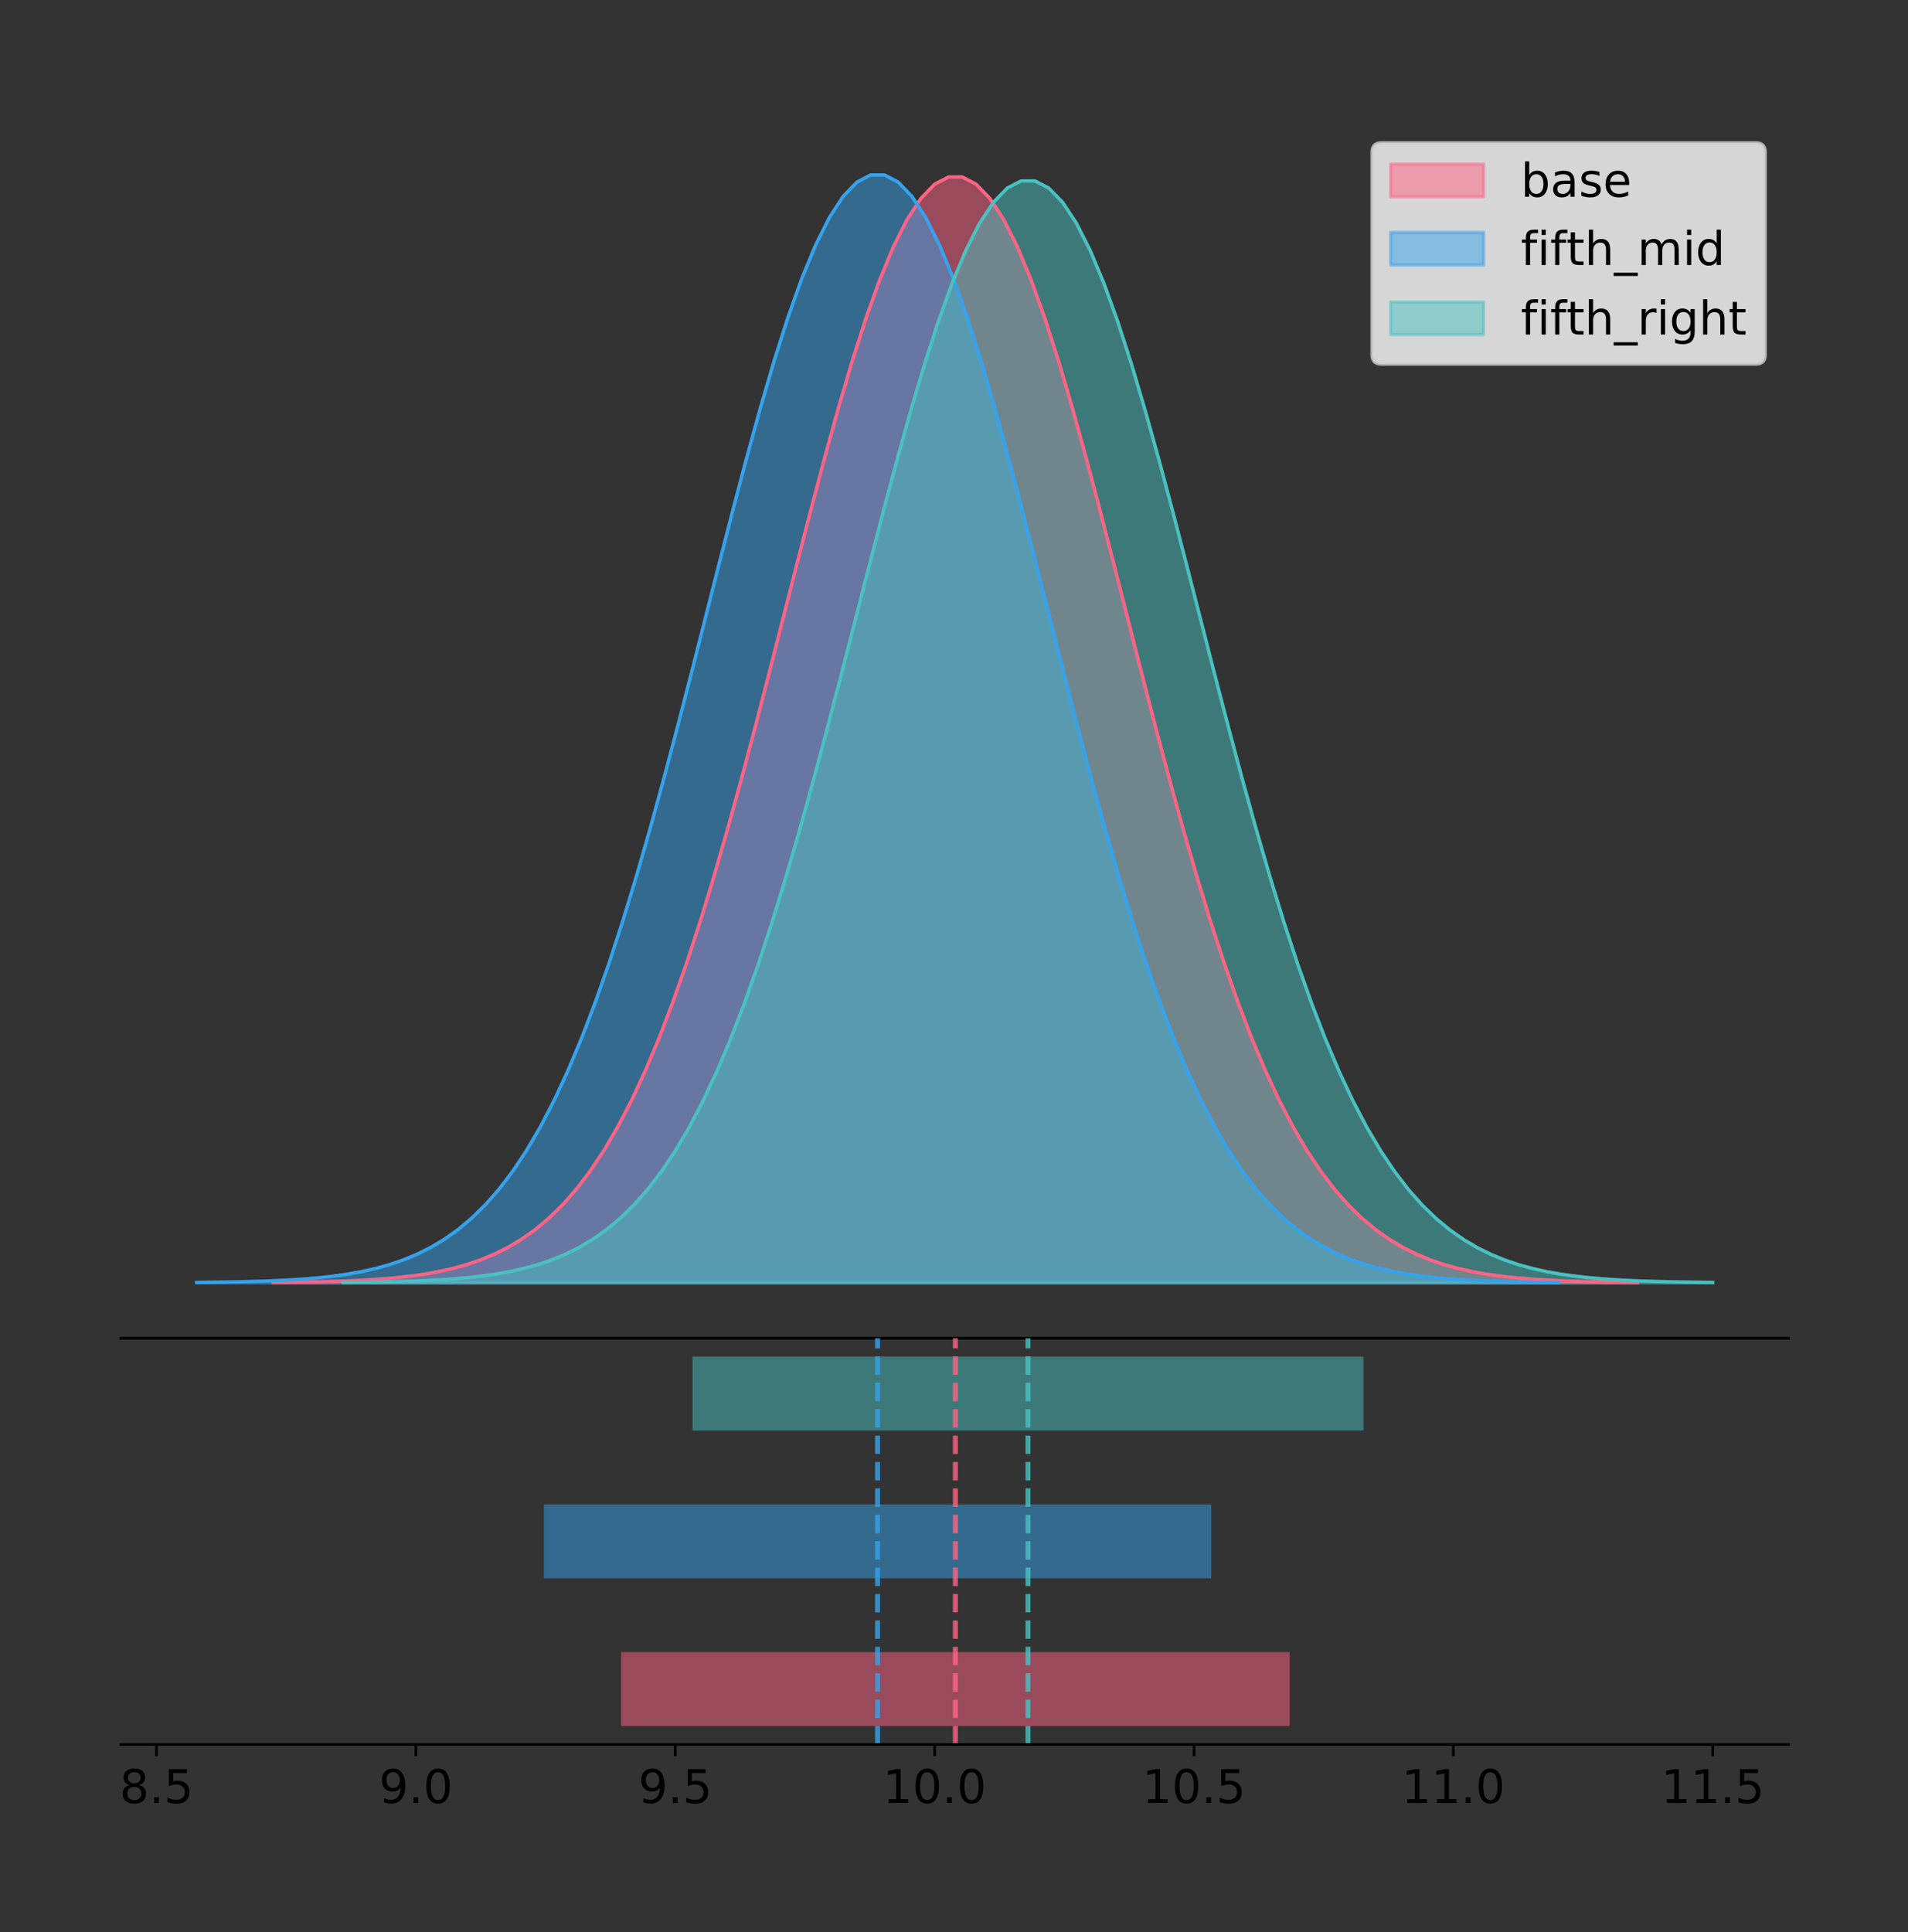 <?xml version="1.0" encoding="utf-8" standalone="no"?>
<!DOCTYPE svg PUBLIC "-//W3C//DTD SVG 1.1//EN"
  "http://www.w3.org/Graphics/SVG/1.1/DTD/svg11.dtd">
<!-- Created with matplotlib (https://matplotlib.org/) -->
<svg height="581.789pt" version="1.1" viewBox="0 0 574.582 581.789" width="574.582pt" xmlns="http://www.w3.org/2000/svg" xmlns:xlink="http://www.w3.org/1999/xlink">
 <rect x="0" y="0" width="574.582" height="581.789" fill="#333333" stroke="none"/>
 <defs>
  <style type="text/css">
*{stroke-linecap:butt;stroke-linejoin:round;}
  </style>
 </defs>
 <g id="figure_1">
  <g id="patch_1">
   <path d="M 0 581.789 
L 574.582 581.789 
L 574.582 0 
L 0 0 
z
" style="fill:none;"/>
  </g>
  <g id="axes_1">
   <g id="patch_2">
    <path d="M 36.382 402.93 
L 538.582 402.93 
L 538.582 36 
L 36.382 36 
z
" style="fill:none;"/>
   </g>
   <g id="PolyCollection_1">
    <defs>
     <path d="M 82.262 -195.538 
L 82.262 -195.65 
L 86.413 -195.692 
L 90.563 -195.749 
L 94.713 -195.824 
L 98.864 -195.925 
L 103.014 -196.057 
L 107.165 -196.229 
L 111.315 -196.453 
L 115.465 -196.742 
L 119.616 -197.112 
L 123.766 -197.581 
L 127.917 -198.174 
L 132.067 -198.917 
L 136.217 -199.84 
L 140.368 -200.98 
L 144.518 -202.377 
L 148.668 -204.078 
L 152.819 -206.131 
L 156.969 -208.593 
L 161.12 -211.522 
L 165.27 -214.981 
L 169.42 -219.035 
L 173.571 -223.748 
L 177.721 -229.188 
L 181.871 -235.414 
L 186.022 -242.485 
L 190.172 -250.451 
L 194.323 -259.35 
L 198.473 -269.208 
L 202.623 -280.036 
L 206.774 -291.824 
L 210.924 -304.543 
L 215.074 -318.139 
L 219.225 -332.532 
L 223.375 -347.62 
L 227.526 -363.27 
L 231.676 -379.327 
L 235.826 -395.61 
L 239.977 -411.918 
L 244.127 -428.032 
L 248.278 -443.721 
L 252.428 -458.743 
L 256.578 -472.859 
L 260.729 -485.829 
L 264.879 -497.428 
L 269.029 -507.448 
L 273.18 -515.702 
L 277.33 -522.036 
L 281.481 -526.328 
L 285.631 -528.495 
L 289.781 -528.495 
L 293.932 -526.328 
L 298.082 -522.036 
L 302.232 -515.702 
L 306.383 -507.448 
L 310.533 -497.428 
L 314.684 -485.829 
L 318.834 -472.859 
L 322.984 -458.743 
L 327.135 -443.721 
L 331.285 -428.032 
L 335.435 -411.918 
L 339.586 -395.61 
L 343.736 -379.327 
L 347.887 -363.27 
L 352.037 -347.62 
L 356.187 -332.532 
L 360.338 -318.139 
L 364.488 -304.543 
L 368.639 -291.824 
L 372.789 -280.036 
L 376.939 -269.208 
L 381.09 -259.35 
L 385.24 -250.451 
L 389.39 -242.485 
L 393.541 -235.414 
L 397.691 -229.188 
L 401.842 -223.748 
L 405.992 -219.035 
L 410.142 -214.981 
L 414.293 -211.522 
L 418.443 -208.593 
L 422.593 -206.131 
L 426.744 -204.078 
L 430.894 -202.377 
L 435.045 -200.98 
L 439.195 -199.84 
L 443.345 -198.917 
L 447.496 -198.174 
L 451.646 -197.581 
L 455.797 -197.112 
L 459.947 -196.742 
L 464.097 -196.453 
L 468.248 -196.229 
L 472.398 -196.057 
L 476.548 -195.925 
L 480.699 -195.824 
L 484.849 -195.749 
L 489 -195.692 
L 493.15 -195.65 
L 493.15 -195.538 
L 493.15 -195.538 
L 489 -195.538 
L 484.849 -195.538 
L 480.699 -195.538 
L 476.548 -195.538 
L 472.398 -195.538 
L 468.248 -195.538 
L 464.097 -195.538 
L 459.947 -195.538 
L 455.797 -195.538 
L 451.646 -195.538 
L 447.496 -195.538 
L 443.345 -195.538 
L 439.195 -195.538 
L 435.045 -195.538 
L 430.894 -195.538 
L 426.744 -195.538 
L 422.593 -195.538 
L 418.443 -195.538 
L 414.293 -195.538 
L 410.142 -195.538 
L 405.992 -195.538 
L 401.842 -195.538 
L 397.691 -195.538 
L 393.541 -195.538 
L 389.39 -195.538 
L 385.24 -195.538 
L 381.09 -195.538 
L 376.939 -195.538 
L 372.789 -195.538 
L 368.639 -195.538 
L 364.488 -195.538 
L 360.338 -195.538 
L 356.187 -195.538 
L 352.037 -195.538 
L 347.887 -195.538 
L 343.736 -195.538 
L 339.586 -195.538 
L 335.435 -195.538 
L 331.285 -195.538 
L 327.135 -195.538 
L 322.984 -195.538 
L 318.834 -195.538 
L 314.684 -195.538 
L 310.533 -195.538 
L 306.383 -195.538 
L 302.232 -195.538 
L 298.082 -195.538 
L 293.932 -195.538 
L 289.781 -195.538 
L 285.631 -195.538 
L 281.481 -195.538 
L 277.33 -195.538 
L 273.18 -195.538 
L 269.029 -195.538 
L 264.879 -195.538 
L 260.729 -195.538 
L 256.578 -195.538 
L 252.428 -195.538 
L 248.278 -195.538 
L 244.127 -195.538 
L 239.977 -195.538 
L 235.826 -195.538 
L 231.676 -195.538 
L 227.526 -195.538 
L 223.375 -195.538 
L 219.225 -195.538 
L 215.074 -195.538 
L 210.924 -195.538 
L 206.774 -195.538 
L 202.623 -195.538 
L 198.473 -195.538 
L 194.323 -195.538 
L 190.172 -195.538 
L 186.022 -195.538 
L 181.871 -195.538 
L 177.721 -195.538 
L 173.571 -195.538 
L 169.42 -195.538 
L 165.27 -195.538 
L 161.12 -195.538 
L 156.969 -195.538 
L 152.819 -195.538 
L 148.668 -195.538 
L 144.518 -195.538 
L 140.368 -195.538 
L 136.217 -195.538 
L 132.067 -195.538 
L 127.917 -195.538 
L 123.766 -195.538 
L 119.616 -195.538 
L 115.465 -195.538 
L 111.315 -195.538 
L 107.165 -195.538 
L 103.014 -195.538 
L 98.864 -195.538 
L 94.713 -195.538 
L 90.563 -195.538 
L 86.413 -195.538 
L 82.262 -195.538 
z
" id="m12b439c177" style="stroke:#ff6384;stroke-opacity:0.5;"/>
    </defs>
    <g clip-path="url(#p497a7fe531)">
     <use style="fill:#ff6384;fill-opacity:0.5;stroke:#ff6384;stroke-opacity:0.5;" x="0" xlink:href="#m12b439c177" y="581.789"/>
    </g>
   </g>
   <g id="PolyCollection_2">
    <defs>
     <path d="M 59.209 -195.538 
L 59.209 -195.65 
L 63.352 -195.692 
L 67.495 -195.749 
L 71.637 -195.825 
L 75.78 -195.925 
L 79.923 -196.058 
L 84.065 -196.23 
L 88.208 -196.455 
L 92.351 -196.744 
L 96.494 -197.115 
L 100.636 -197.585 
L 104.779 -198.179 
L 108.922 -198.923 
L 113.064 -199.848 
L 117.207 -200.99 
L 121.35 -202.39 
L 125.493 -204.093 
L 129.635 -206.151 
L 133.778 -208.617 
L 137.921 -211.552 
L 142.063 -215.017 
L 146.206 -219.078 
L 150.349 -223.801 
L 154.492 -229.25 
L 158.634 -235.488 
L 162.777 -242.572 
L 166.92 -250.552 
L 171.062 -259.468 
L 175.205 -269.344 
L 179.348 -280.192 
L 183.491 -292.002 
L 187.633 -304.744 
L 191.776 -318.365 
L 195.919 -332.786 
L 200.062 -347.901 
L 204.204 -363.58 
L 208.347 -379.667 
L 212.49 -395.98 
L 216.632 -412.318 
L 220.775 -428.462 
L 224.918 -444.18 
L 229.061 -459.23 
L 233.203 -473.372 
L 237.346 -486.366 
L 241.489 -497.987 
L 245.631 -508.025 
L 249.774 -516.294 
L 253.917 -522.64 
L 258.06 -526.94 
L 262.202 -529.111 
L 266.345 -529.111 
L 270.488 -526.94 
L 274.63 -522.64 
L 278.773 -516.294 
L 282.916 -508.025 
L 287.059 -497.987 
L 291.201 -486.366 
L 295.344 -473.372 
L 299.487 -459.23 
L 303.629 -444.18 
L 307.772 -428.462 
L 311.915 -412.318 
L 316.058 -395.98 
L 320.2 -379.667 
L 324.343 -363.58 
L 328.486 -347.901 
L 332.628 -332.786 
L 336.771 -318.365 
L 340.914 -304.744 
L 345.057 -292.002 
L 349.199 -280.192 
L 353.342 -269.344 
L 357.485 -259.468 
L 361.627 -250.552 
L 365.77 -242.572 
L 369.913 -235.488 
L 374.056 -229.25 
L 378.198 -223.801 
L 382.341 -219.078 
L 386.484 -215.017 
L 390.626 -211.552 
L 394.769 -208.617 
L 398.912 -206.151 
L 403.055 -204.093 
L 407.197 -202.39 
L 411.34 -200.99 
L 415.483 -199.848 
L 419.625 -198.923 
L 423.768 -198.179 
L 427.911 -197.585 
L 432.054 -197.115 
L 436.196 -196.744 
L 440.339 -196.455 
L 444.482 -196.23 
L 448.624 -196.058 
L 452.767 -195.925 
L 456.91 -195.825 
L 461.053 -195.749 
L 465.195 -195.692 
L 469.338 -195.65 
L 469.338 -195.538 
L 469.338 -195.538 
L 465.195 -195.538 
L 461.053 -195.538 
L 456.91 -195.538 
L 452.767 -195.538 
L 448.624 -195.538 
L 444.482 -195.538 
L 440.339 -195.538 
L 436.196 -195.538 
L 432.054 -195.538 
L 427.911 -195.538 
L 423.768 -195.538 
L 419.625 -195.538 
L 415.483 -195.538 
L 411.34 -195.538 
L 407.197 -195.538 
L 403.055 -195.538 
L 398.912 -195.538 
L 394.769 -195.538 
L 390.626 -195.538 
L 386.484 -195.538 
L 382.341 -195.538 
L 378.198 -195.538 
L 374.056 -195.538 
L 369.913 -195.538 
L 365.77 -195.538 
L 361.627 -195.538 
L 357.485 -195.538 
L 353.342 -195.538 
L 349.199 -195.538 
L 345.057 -195.538 
L 340.914 -195.538 
L 336.771 -195.538 
L 332.628 -195.538 
L 328.486 -195.538 
L 324.343 -195.538 
L 320.2 -195.538 
L 316.058 -195.538 
L 311.915 -195.538 
L 307.772 -195.538 
L 303.629 -195.538 
L 299.487 -195.538 
L 295.344 -195.538 
L 291.201 -195.538 
L 287.059 -195.538 
L 282.916 -195.538 
L 278.773 -195.538 
L 274.63 -195.538 
L 270.488 -195.538 
L 266.345 -195.538 
L 262.202 -195.538 
L 258.06 -195.538 
L 253.917 -195.538 
L 249.774 -195.538 
L 245.631 -195.538 
L 241.489 -195.538 
L 237.346 -195.538 
L 233.203 -195.538 
L 229.061 -195.538 
L 224.918 -195.538 
L 220.775 -195.538 
L 216.632 -195.538 
L 212.49 -195.538 
L 208.347 -195.538 
L 204.204 -195.538 
L 200.062 -195.538 
L 195.919 -195.538 
L 191.776 -195.538 
L 187.633 -195.538 
L 183.491 -195.538 
L 179.348 -195.538 
L 175.205 -195.538 
L 171.062 -195.538 
L 166.92 -195.538 
L 162.777 -195.538 
L 158.634 -195.538 
L 154.492 -195.538 
L 150.349 -195.538 
L 146.206 -195.538 
L 142.063 -195.538 
L 137.921 -195.538 
L 133.778 -195.538 
L 129.635 -195.538 
L 125.493 -195.538 
L 121.35 -195.538 
L 117.207 -195.538 
L 113.064 -195.538 
L 108.922 -195.538 
L 104.779 -195.538 
L 100.636 -195.538 
L 96.494 -195.538 
L 92.351 -195.538 
L 88.208 -195.538 
L 84.065 -195.538 
L 79.923 -195.538 
L 75.78 -195.538 
L 71.637 -195.538 
L 67.495 -195.538 
L 63.352 -195.538 
L 59.209 -195.538 
z
" id="m42b7fb153e" style="stroke:#36a2eb;stroke-opacity:0.5;"/>
    </defs>
    <g clip-path="url(#p497a7fe531)">
     <use style="fill:#36a2eb;fill-opacity:0.5;stroke:#36a2eb;stroke-opacity:0.5;" x="0" xlink:href="#m42b7fb153e" y="581.789"/>
    </g>
   </g>
   <g id="PolyCollection_3">
    <defs>
     <path d="M 103.398 -195.538 
L 103.398 -195.649 
L 107.564 -195.691 
L 111.729 -195.748 
L 115.894 -195.823 
L 120.059 -195.923 
L 124.224 -196.055 
L 128.39 -196.227 
L 132.555 -196.45 
L 136.72 -196.738 
L 140.885 -197.106 
L 145.051 -197.574 
L 149.216 -198.165 
L 153.381 -198.905 
L 157.546 -199.825 
L 161.711 -200.961 
L 165.877 -202.353 
L 170.042 -204.047 
L 174.207 -206.093 
L 178.372 -208.546 
L 182.537 -211.465 
L 186.703 -214.912 
L 190.868 -218.951 
L 195.033 -223.648 
L 199.198 -229.068 
L 203.364 -235.272 
L 207.529 -242.318 
L 211.694 -250.255 
L 215.859 -259.122 
L 220.024 -268.946 
L 224.19 -279.735 
L 228.355 -291.481 
L 232.52 -304.155 
L 236.685 -317.702 
L 240.85 -332.045 
L 245.016 -347.078 
L 249.181 -362.673 
L 253.346 -378.672 
L 257.511 -394.897 
L 261.677 -411.147 
L 265.842 -427.204 
L 270.007 -442.837 
L 274.172 -457.806 
L 278.337 -471.871 
L 282.503 -484.795 
L 286.668 -496.353 
L 290.833 -506.337 
L 294.998 -514.562 
L 299.163 -520.873 
L 303.329 -525.15 
L 307.494 -527.309 
L 311.659 -527.309 
L 315.824 -525.15 
L 319.99 -520.873 
L 324.155 -514.562 
L 328.32 -506.337 
L 332.485 -496.353 
L 336.65 -484.795 
L 340.816 -471.871 
L 344.981 -457.806 
L 349.146 -442.837 
L 353.311 -427.204 
L 357.476 -411.147 
L 361.642 -394.897 
L 365.807 -378.672 
L 369.972 -362.673 
L 374.137 -347.078 
L 378.303 -332.045 
L 382.468 -317.702 
L 386.633 -304.155 
L 390.798 -291.481 
L 394.963 -279.735 
L 399.129 -268.946 
L 403.294 -259.122 
L 407.459 -250.255 
L 411.624 -242.318 
L 415.789 -235.272 
L 419.955 -229.068 
L 424.12 -223.648 
L 428.285 -218.951 
L 432.45 -214.912 
L 436.616 -211.465 
L 440.781 -208.546 
L 444.946 -206.093 
L 449.111 -204.047 
L 453.276 -202.353 
L 457.442 -200.961 
L 461.607 -199.825 
L 465.772 -198.905 
L 469.937 -198.165 
L 474.102 -197.574 
L 478.268 -197.106 
L 482.433 -196.738 
L 486.598 -196.45 
L 490.763 -196.227 
L 494.929 -196.055 
L 499.094 -195.923 
L 503.259 -195.823 
L 507.424 -195.748 
L 511.589 -195.691 
L 515.755 -195.649 
L 515.755 -195.538 
L 515.755 -195.538 
L 511.589 -195.538 
L 507.424 -195.538 
L 503.259 -195.538 
L 499.094 -195.538 
L 494.929 -195.538 
L 490.763 -195.538 
L 486.598 -195.538 
L 482.433 -195.538 
L 478.268 -195.538 
L 474.102 -195.538 
L 469.937 -195.538 
L 465.772 -195.538 
L 461.607 -195.538 
L 457.442 -195.538 
L 453.276 -195.538 
L 449.111 -195.538 
L 444.946 -195.538 
L 440.781 -195.538 
L 436.616 -195.538 
L 432.45 -195.538 
L 428.285 -195.538 
L 424.12 -195.538 
L 419.955 -195.538 
L 415.789 -195.538 
L 411.624 -195.538 
L 407.459 -195.538 
L 403.294 -195.538 
L 399.129 -195.538 
L 394.963 -195.538 
L 390.798 -195.538 
L 386.633 -195.538 
L 382.468 -195.538 
L 378.303 -195.538 
L 374.137 -195.538 
L 369.972 -195.538 
L 365.807 -195.538 
L 361.642 -195.538 
L 357.476 -195.538 
L 353.311 -195.538 
L 349.146 -195.538 
L 344.981 -195.538 
L 340.816 -195.538 
L 336.65 -195.538 
L 332.485 -195.538 
L 328.32 -195.538 
L 324.155 -195.538 
L 319.99 -195.538 
L 315.824 -195.538 
L 311.659 -195.538 
L 307.494 -195.538 
L 303.329 -195.538 
L 299.163 -195.538 
L 294.998 -195.538 
L 290.833 -195.538 
L 286.668 -195.538 
L 282.503 -195.538 
L 278.337 -195.538 
L 274.172 -195.538 
L 270.007 -195.538 
L 265.842 -195.538 
L 261.677 -195.538 
L 257.511 -195.538 
L 253.346 -195.538 
L 249.181 -195.538 
L 245.016 -195.538 
L 240.85 -195.538 
L 236.685 -195.538 
L 232.52 -195.538 
L 228.355 -195.538 
L 224.19 -195.538 
L 220.024 -195.538 
L 215.859 -195.538 
L 211.694 -195.538 
L 207.529 -195.538 
L 203.364 -195.538 
L 199.198 -195.538 
L 195.033 -195.538 
L 190.868 -195.538 
L 186.703 -195.538 
L 182.537 -195.538 
L 178.372 -195.538 
L 174.207 -195.538 
L 170.042 -195.538 
L 165.877 -195.538 
L 161.711 -195.538 
L 157.546 -195.538 
L 153.381 -195.538 
L 149.216 -195.538 
L 145.051 -195.538 
L 140.885 -195.538 
L 136.72 -195.538 
L 132.555 -195.538 
L 128.39 -195.538 
L 124.224 -195.538 
L 120.059 -195.538 
L 115.894 -195.538 
L 111.729 -195.538 
L 107.564 -195.538 
L 103.398 -195.538 
z
" id="m212e856bc0" style="stroke:#4bc0c0;stroke-opacity:0.5;"/>
    </defs>
    <g clip-path="url(#p497a7fe531)">
     <use style="fill:#4bc0c0;fill-opacity:0.5;stroke:#4bc0c0;stroke-opacity:0.5;" x="0" xlink:href="#m212e856bc0" y="581.789"/>
    </g>
   </g>
   <g id="line2d_1">
    <path clip-path="url(#p497a7fe531)" d="M 82.262 386.14 
L 86.413 386.097 
L 90.563 386.041 
L 94.713 385.965 
L 98.864 385.865 
L 103.014 385.733 
L 107.165 385.56 
L 111.315 385.336 
L 115.465 385.047 
L 119.616 384.678 
L 123.766 384.208 
L 127.917 383.615 
L 132.067 382.873 
L 136.217 381.949 
L 140.368 380.809 
L 144.518 379.412 
L 148.668 377.712 
L 152.819 375.658 
L 156.969 373.197 
L 161.12 370.267 
L 165.27 366.808 
L 169.42 362.755 
L 173.571 358.041 
L 177.721 352.602 
L 181.871 346.375 
L 186.022 339.304 
L 190.172 331.338 
L 194.323 322.44 
L 198.473 312.581 
L 202.623 301.754 
L 206.774 289.965 
L 210.924 277.247 
L 215.074 263.651 
L 219.225 249.257 
L 223.375 234.169 
L 227.526 218.519 
L 231.676 202.462 
L 235.826 186.179 
L 239.977 169.871 
L 244.127 153.757 
L 248.278 138.069 
L 252.428 123.046 
L 256.578 108.931 
L 260.729 95.96 
L 264.879 84.361 
L 269.029 74.342 
L 273.18 66.087 
L 277.33 59.754 
L 281.481 55.462 
L 285.631 53.295 
L 289.781 53.295 
L 293.932 55.462 
L 298.082 59.754 
L 302.232 66.087 
L 306.383 74.342 
L 310.533 84.361 
L 314.684 95.96 
L 318.834 108.931 
L 322.984 123.046 
L 327.135 138.069 
L 331.285 153.757 
L 335.435 169.871 
L 339.586 186.179 
L 343.736 202.462 
L 347.887 218.519 
L 352.037 234.169 
L 356.187 249.257 
L 360.338 263.651 
L 364.488 277.247 
L 368.639 289.965 
L 372.789 301.754 
L 376.939 312.581 
L 381.09 322.44 
L 385.24 331.338 
L 389.39 339.304 
L 393.541 346.375 
L 397.691 352.602 
L 401.842 358.041 
L 405.992 362.755 
L 410.142 366.808 
L 414.293 370.267 
L 418.443 373.197 
L 422.593 375.658 
L 426.744 377.712 
L 430.894 379.412 
L 435.045 380.809 
L 439.195 381.949 
L 443.345 382.873 
L 447.496 383.615 
L 451.646 384.208 
L 455.797 384.678 
L 459.947 385.047 
L 464.097 385.336 
L 468.248 385.56 
L 472.398 385.733 
L 476.548 385.865 
L 480.699 385.965 
L 484.849 386.041 
L 489 386.097 
L 493.15 386.14 
" style="fill:none;stroke:#ff6384;stroke-linecap:square;"/>
   </g>
   <g id="line2d_2">
    <path clip-path="url(#p497a7fe531)" d="M 59.209 386.139 
L 63.352 386.097 
L 67.495 386.04 
L 71.637 385.965 
L 75.78 385.864 
L 79.923 385.732 
L 84.065 385.559 
L 88.208 385.334 
L 92.351 385.045 
L 96.494 384.675 
L 100.636 384.204 
L 104.779 383.61 
L 108.922 382.867 
L 113.064 381.941 
L 117.207 380.799 
L 121.35 379.399 
L 125.493 377.696 
L 129.635 375.639 
L 133.778 373.172 
L 137.921 370.238 
L 142.063 366.772 
L 146.206 362.711 
L 150.349 357.989 
L 154.492 352.539 
L 158.634 346.301 
L 162.777 339.217 
L 166.92 331.237 
L 171.062 322.322 
L 175.205 312.445 
L 179.348 301.597 
L 183.491 289.787 
L 187.633 277.045 
L 191.776 263.424 
L 195.919 249.004 
L 200.062 233.888 
L 204.204 218.209 
L 208.347 202.123 
L 212.49 185.809 
L 216.632 169.471 
L 220.775 153.327 
L 224.918 137.61 
L 229.061 122.559 
L 233.203 108.418 
L 237.346 95.423 
L 241.489 83.803 
L 245.631 73.765 
L 249.774 65.495 
L 253.917 59.15 
L 258.06 54.85 
L 262.202 52.679 
L 266.345 52.679 
L 270.488 54.85 
L 274.63 59.15 
L 278.773 65.495 
L 282.916 73.765 
L 287.059 83.803 
L 291.201 95.423 
L 295.344 108.418 
L 299.487 122.559 
L 303.629 137.61 
L 307.772 153.327 
L 311.915 169.471 
L 316.058 185.809 
L 320.2 202.123 
L 324.343 218.209 
L 328.486 233.888 
L 332.628 249.004 
L 336.771 263.424 
L 340.914 277.045 
L 345.057 289.787 
L 349.199 301.597 
L 353.342 312.445 
L 357.485 322.322 
L 361.627 331.237 
L 365.77 339.217 
L 369.913 346.301 
L 374.056 352.539 
L 378.198 357.989 
L 382.341 362.711 
L 386.484 366.772 
L 390.626 370.238 
L 394.769 373.172 
L 398.912 375.639 
L 403.055 377.696 
L 407.197 379.399 
L 411.34 380.799 
L 415.483 381.941 
L 419.625 382.867 
L 423.768 383.61 
L 427.911 384.204 
L 432.054 384.675 
L 436.196 385.045 
L 440.339 385.334 
L 444.482 385.559 
L 448.624 385.732 
L 452.767 385.864 
L 456.91 385.965 
L 461.053 386.04 
L 465.195 386.097 
L 469.338 386.139 
" style="fill:none;stroke:#36a2eb;stroke-linecap:square;"/>
   </g>
   <g id="line2d_3">
    <path clip-path="url(#p497a7fe531)" d="M 103.398 386.14 
L 107.564 386.098 
L 111.729 386.042 
L 115.894 385.966 
L 120.059 385.866 
L 124.224 385.735 
L 128.39 385.563 
L 132.555 385.339 
L 136.72 385.052 
L 140.885 384.683 
L 145.051 384.215 
L 149.216 383.625 
L 153.381 382.885 
L 157.546 381.965 
L 161.711 380.829 
L 165.877 379.436 
L 170.042 377.742 
L 174.207 375.696 
L 178.372 373.243 
L 182.537 370.324 
L 186.703 366.878 
L 190.868 362.838 
L 195.033 358.141 
L 199.198 352.722 
L 203.364 346.517 
L 207.529 339.471 
L 211.694 331.534 
L 215.859 322.667 
L 220.024 312.844 
L 224.19 302.055 
L 228.355 290.308 
L 232.52 277.635 
L 236.685 264.088 
L 240.85 249.745 
L 245.016 234.711 
L 249.181 219.117 
L 253.346 203.117 
L 257.511 186.892 
L 261.677 170.642 
L 265.842 154.585 
L 270.007 138.953 
L 274.172 123.983 
L 278.337 109.918 
L 282.503 96.994 
L 286.668 85.436 
L 290.833 75.453 
L 294.998 67.228 
L 299.163 60.916 
L 303.329 56.64 
L 307.494 54.48 
L 311.659 54.48 
L 315.824 56.64 
L 319.99 60.916 
L 324.155 67.228 
L 328.32 75.453 
L 332.485 85.436 
L 336.65 96.994 
L 340.816 109.918 
L 344.981 123.983 
L 349.146 138.953 
L 353.311 154.585 
L 357.476 170.642 
L 361.642 186.892 
L 365.807 203.117 
L 369.972 219.117 
L 374.137 234.711 
L 378.303 249.745 
L 382.468 264.088 
L 386.633 277.635 
L 390.798 290.308 
L 394.963 302.055 
L 399.129 312.844 
L 403.294 322.667 
L 407.459 331.534 
L 411.624 339.471 
L 415.789 346.517 
L 419.955 352.722 
L 424.12 358.141 
L 428.285 362.838 
L 432.45 366.878 
L 436.616 370.324 
L 440.781 373.243 
L 444.946 375.696 
L 449.111 377.742 
L 453.276 379.436 
L 457.442 380.829 
L 461.607 381.965 
L 465.772 382.885 
L 469.937 383.625 
L 474.102 384.215 
L 478.268 384.683 
L 482.433 385.052 
L 486.598 385.339 
L 490.763 385.563 
L 494.929 385.735 
L 499.094 385.866 
L 503.259 385.966 
L 507.424 386.042 
L 511.589 386.098 
L 515.755 386.14 
" style="fill:none;stroke:#4bc0c0;stroke-linecap:square;"/>
   </g>
   <g id="patch_3">
    <path d="M 36.382 402.93 
L 538.582 402.93 
" style="fill:none;stroke:#000000;stroke-linecap:square;stroke-linejoin:miter;stroke-width:0.8;"/>
   </g>
   <g id="legend_1">
    <g id="patch_4">
     <path d="M 415.983 109.627 
L 528.782 109.627 
Q 531.582 109.627 531.582 106.827 
L 531.582 45.8 
Q 531.582 43 528.782 43 
L 415.983 43 
Q 413.183 43 413.183 45.8 
L 413.183 106.827 
Q 413.183 109.627 415.983 109.627 
z
" style="fill:#ffffff;opacity:0.8;stroke:#cccccc;stroke-linejoin:miter;"/>
    </g>
    <g id="patch_5">
     <path d="M 418.783 59.238 
L 446.783 59.238 
L 446.783 49.438 
L 418.783 49.438 
z
" style="fill:#ff6384;opacity:0.5;stroke:#ff6384;stroke-linejoin:miter;"/>
    </g>
    <g id="text_1">
     <!-- base -->
     <defs>
      <path d="M 48.688 27.297 
Q 48.688 37.203 44.609 42.844 
Q 40.531 48.484 33.406 48.484 
Q 26.266 48.484 22.188 42.844 
Q 18.109 37.203 18.109 27.297 
Q 18.109 17.391 22.188 11.75 
Q 26.266 6.109 33.406 6.109 
Q 40.531 6.109 44.609 11.75 
Q 48.688 17.391 48.688 27.297 
z
M 18.109 46.391 
Q 20.953 51.266 25.266 53.625 
Q 29.594 56 35.594 56 
Q 45.562 56 51.781 48.094 
Q 58.016 40.188 58.016 27.297 
Q 58.016 14.406 51.781 6.484 
Q 45.562 -1.422 35.594 -1.422 
Q 29.594 -1.422 25.266 0.953 
Q 20.953 3.328 18.109 8.203 
L 18.109 0 
L 9.078 0 
L 9.078 75.984 
L 18.109 75.984 
z
" id="DejaVuSans-98"/>
      <path d="M 34.281 27.484 
Q 23.391 27.484 19.188 25 
Q 14.984 22.516 14.984 16.5 
Q 14.984 11.719 18.141 8.906 
Q 21.297 6.109 26.703 6.109 
Q 34.188 6.109 38.703 11.406 
Q 43.219 16.703 43.219 25.484 
L 43.219 27.484 
z
M 52.203 31.203 
L 52.203 0 
L 43.219 0 
L 43.219 8.297 
Q 40.141 3.328 35.547 0.953 
Q 30.953 -1.422 24.312 -1.422 
Q 15.922 -1.422 10.953 3.297 
Q 6 8.016 6 15.922 
Q 6 25.141 12.172 29.828 
Q 18.359 34.516 30.609 34.516 
L 43.219 34.516 
L 43.219 35.406 
Q 43.219 41.609 39.141 45 
Q 35.062 48.391 27.688 48.391 
Q 23 48.391 18.547 47.266 
Q 14.109 46.141 10.016 43.891 
L 10.016 52.203 
Q 14.938 54.109 19.578 55.047 
Q 24.219 56 28.609 56 
Q 40.484 56 46.344 49.844 
Q 52.203 43.703 52.203 31.203 
z
" id="DejaVuSans-97"/>
      <path d="M 44.281 53.078 
L 44.281 44.578 
Q 40.484 46.531 36.375 47.5 
Q 32.281 48.484 27.875 48.484 
Q 21.188 48.484 17.844 46.438 
Q 14.5 44.391 14.5 40.281 
Q 14.5 37.156 16.891 35.375 
Q 19.281 33.594 26.516 31.984 
L 29.594 31.297 
Q 39.156 29.25 43.188 25.516 
Q 47.219 21.781 47.219 15.094 
Q 47.219 7.469 41.188 3.016 
Q 35.156 -1.422 24.609 -1.422 
Q 20.219 -1.422 15.453 -0.562 
Q 10.688 0.297 5.422 2 
L 5.422 11.281 
Q 10.406 8.688 15.234 7.391 
Q 20.062 6.109 24.812 6.109 
Q 31.156 6.109 34.562 8.281 
Q 37.984 10.453 37.984 14.406 
Q 37.984 18.062 35.516 20.016 
Q 33.062 21.969 24.703 23.781 
L 21.578 24.516 
Q 13.234 26.266 9.516 29.906 
Q 5.812 33.547 5.812 39.891 
Q 5.812 47.609 11.281 51.797 
Q 16.75 56 26.812 56 
Q 31.781 56 36.172 55.266 
Q 40.578 54.547 44.281 53.078 
z
" id="DejaVuSans-115"/>
      <path d="M 56.203 29.594 
L 56.203 25.203 
L 14.891 25.203 
Q 15.484 15.922 20.484 11.062 
Q 25.484 6.203 34.422 6.203 
Q 39.594 6.203 44.453 7.469 
Q 49.312 8.734 54.109 11.281 
L 54.109 2.781 
Q 49.266 0.734 44.188 -0.344 
Q 39.109 -1.422 33.891 -1.422 
Q 20.797 -1.422 13.156 6.188 
Q 5.516 13.812 5.516 26.812 
Q 5.516 40.234 12.766 48.109 
Q 20.016 56 32.328 56 
Q 43.359 56 49.781 48.891 
Q 56.203 41.797 56.203 29.594 
z
M 47.219 32.234 
Q 47.125 39.594 43.094 43.984 
Q 39.062 48.391 32.422 48.391 
Q 24.906 48.391 20.391 44.141 
Q 15.875 39.891 15.188 32.172 
z
" id="DejaVuSans-101"/>
     </defs>
     <g transform="translate(457.983 59.238)scale(0.14 -0.14)">
      <use xlink:href="#DejaVuSans-98"/>
      <use x="63.477" xlink:href="#DejaVuSans-97"/>
      <use x="124.756" xlink:href="#DejaVuSans-115"/>
      <use x="176.855" xlink:href="#DejaVuSans-101"/>
     </g>
    </g>
    <g id="patch_6">
     <path d="M 418.783 79.787 
L 446.783 79.787 
L 446.783 69.987 
L 418.783 69.987 
z
" style="fill:#36a2eb;opacity:0.5;stroke:#36a2eb;stroke-linejoin:miter;"/>
    </g>
    <g id="text_2">
     <!-- fifth_mid -->
     <defs>
      <path d="M 37.109 75.984 
L 37.109 68.5 
L 28.516 68.5 
Q 23.688 68.5 21.797 66.547 
Q 19.922 64.594 19.922 59.516 
L 19.922 54.688 
L 34.719 54.688 
L 34.719 47.703 
L 19.922 47.703 
L 19.922 0 
L 10.891 0 
L 10.891 47.703 
L 2.297 47.703 
L 2.297 54.688 
L 10.891 54.688 
L 10.891 58.5 
Q 10.891 67.625 15.141 71.797 
Q 19.391 75.984 28.609 75.984 
z
" id="DejaVuSans-102"/>
      <path d="M 9.422 54.688 
L 18.406 54.688 
L 18.406 0 
L 9.422 0 
z
M 9.422 75.984 
L 18.406 75.984 
L 18.406 64.594 
L 9.422 64.594 
z
" id="DejaVuSans-105"/>
      <path d="M 18.312 70.219 
L 18.312 54.688 
L 36.812 54.688 
L 36.812 47.703 
L 18.312 47.703 
L 18.312 18.016 
Q 18.312 11.328 20.141 9.422 
Q 21.969 7.516 27.594 7.516 
L 36.812 7.516 
L 36.812 0 
L 27.594 0 
Q 17.188 0 13.234 3.875 
Q 9.281 7.766 9.281 18.016 
L 9.281 47.703 
L 2.688 47.703 
L 2.688 54.688 
L 9.281 54.688 
L 9.281 70.219 
z
" id="DejaVuSans-116"/>
      <path d="M 54.891 33.016 
L 54.891 0 
L 45.906 0 
L 45.906 32.719 
Q 45.906 40.484 42.875 44.328 
Q 39.844 48.188 33.797 48.188 
Q 26.516 48.188 22.312 43.547 
Q 18.109 38.922 18.109 30.906 
L 18.109 0 
L 9.078 0 
L 9.078 75.984 
L 18.109 75.984 
L 18.109 46.188 
Q 21.344 51.125 25.703 53.562 
Q 30.078 56 35.797 56 
Q 45.219 56 50.047 50.172 
Q 54.891 44.344 54.891 33.016 
z
" id="DejaVuSans-104"/>
      <path d="M 50.984 -16.609 
L 50.984 -23.578 
L -0.984 -23.578 
L -0.984 -16.609 
z
" id="DejaVuSans-95"/>
      <path d="M 52 44.188 
Q 55.375 50.25 60.062 53.125 
Q 64.75 56 71.094 56 
Q 79.641 56 84.281 50.016 
Q 88.922 44.047 88.922 33.016 
L 88.922 0 
L 79.891 0 
L 79.891 32.719 
Q 79.891 40.578 77.094 44.375 
Q 74.312 48.188 68.609 48.188 
Q 61.625 48.188 57.562 43.547 
Q 53.516 38.922 53.516 30.906 
L 53.516 0 
L 44.484 0 
L 44.484 32.719 
Q 44.484 40.625 41.703 44.406 
Q 38.922 48.188 33.109 48.188 
Q 26.219 48.188 22.156 43.531 
Q 18.109 38.875 18.109 30.906 
L 18.109 0 
L 9.078 0 
L 9.078 54.688 
L 18.109 54.688 
L 18.109 46.188 
Q 21.188 51.219 25.484 53.609 
Q 29.781 56 35.688 56 
Q 41.656 56 45.828 52.969 
Q 50 49.953 52 44.188 
z
" id="DejaVuSans-109"/>
      <path d="M 45.406 46.391 
L 45.406 75.984 
L 54.391 75.984 
L 54.391 0 
L 45.406 0 
L 45.406 8.203 
Q 42.578 3.328 38.25 0.953 
Q 33.938 -1.422 27.875 -1.422 
Q 17.969 -1.422 11.734 6.484 
Q 5.516 14.406 5.516 27.297 
Q 5.516 40.188 11.734 48.094 
Q 17.969 56 27.875 56 
Q 33.938 56 38.25 53.625 
Q 42.578 51.266 45.406 46.391 
z
M 14.797 27.297 
Q 14.797 17.391 18.875 11.75 
Q 22.953 6.109 30.078 6.109 
Q 37.203 6.109 41.297 11.75 
Q 45.406 17.391 45.406 27.297 
Q 45.406 37.203 41.297 42.844 
Q 37.203 48.484 30.078 48.484 
Q 22.953 48.484 18.875 42.844 
Q 14.797 37.203 14.797 27.297 
z
" id="DejaVuSans-100"/>
     </defs>
     <g transform="translate(457.983 79.787)scale(0.14 -0.14)">
      <use xlink:href="#DejaVuSans-102"/>
      <use x="35.205" xlink:href="#DejaVuSans-105"/>
      <use x="62.988" xlink:href="#DejaVuSans-102"/>
      <use x="98.178" xlink:href="#DejaVuSans-116"/>
      <use x="137.387" xlink:href="#DejaVuSans-104"/>
      <use x="200.766" xlink:href="#DejaVuSans-95"/>
      <use x="250.766" xlink:href="#DejaVuSans-109"/>
      <use x="348.178" xlink:href="#DejaVuSans-105"/>
      <use x="375.961" xlink:href="#DejaVuSans-100"/>
     </g>
    </g>
    <g id="patch_7">
     <path d="M 418.783 100.726 
L 446.783 100.726 
L 446.783 90.926 
L 418.783 90.926 
z
" style="fill:#4bc0c0;opacity:0.5;stroke:#4bc0c0;stroke-linejoin:miter;"/>
    </g>
    <g id="text_3">
     <!-- fifth_right -->
     <defs>
      <path d="M 41.109 46.297 
Q 39.594 47.172 37.812 47.578 
Q 36.031 48 33.891 48 
Q 26.266 48 22.188 43.047 
Q 18.109 38.094 18.109 28.812 
L 18.109 0 
L 9.078 0 
L 9.078 54.688 
L 18.109 54.688 
L 18.109 46.188 
Q 20.953 51.172 25.484 53.578 
Q 30.031 56 36.531 56 
Q 37.453 56 38.578 55.875 
Q 39.703 55.766 41.062 55.516 
z
" id="DejaVuSans-114"/>
      <path d="M 45.406 27.984 
Q 45.406 37.75 41.375 43.109 
Q 37.359 48.484 30.078 48.484 
Q 22.859 48.484 18.828 43.109 
Q 14.797 37.75 14.797 27.984 
Q 14.797 18.266 18.828 12.891 
Q 22.859 7.516 30.078 7.516 
Q 37.359 7.516 41.375 12.891 
Q 45.406 18.266 45.406 27.984 
z
M 54.391 6.781 
Q 54.391 -7.172 48.188 -13.984 
Q 42 -20.797 29.203 -20.797 
Q 24.469 -20.797 20.266 -20.094 
Q 16.062 -19.391 12.109 -17.922 
L 12.109 -9.188 
Q 16.062 -11.328 19.922 -12.344 
Q 23.781 -13.375 27.781 -13.375 
Q 36.625 -13.375 41.016 -8.766 
Q 45.406 -4.156 45.406 5.172 
L 45.406 9.625 
Q 42.625 4.781 38.281 2.391 
Q 33.938 0 27.875 0 
Q 17.828 0 11.672 7.656 
Q 5.516 15.328 5.516 27.984 
Q 5.516 40.672 11.672 48.328 
Q 17.828 56 27.875 56 
Q 33.938 56 38.281 53.609 
Q 42.625 51.219 45.406 46.391 
L 45.406 54.688 
L 54.391 54.688 
z
" id="DejaVuSans-103"/>
     </defs>
     <g transform="translate(457.983 100.726)scale(0.14 -0.14)">
      <use xlink:href="#DejaVuSans-102"/>
      <use x="35.205" xlink:href="#DejaVuSans-105"/>
      <use x="62.988" xlink:href="#DejaVuSans-102"/>
      <use x="98.178" xlink:href="#DejaVuSans-116"/>
      <use x="137.387" xlink:href="#DejaVuSans-104"/>
      <use x="200.766" xlink:href="#DejaVuSans-95"/>
      <use x="250.766" xlink:href="#DejaVuSans-114"/>
      <use x="291.879" xlink:href="#DejaVuSans-105"/>
      <use x="319.662" xlink:href="#DejaVuSans-103"/>
      <use x="383.139" xlink:href="#DejaVuSans-104"/>
      <use x="446.518" xlink:href="#DejaVuSans-116"/>
     </g>
    </g>
   </g>
  </g>
  <g id="axes_2">
   <g id="patch_8">
    <path d="M 36.382 525.24 
L 538.582 525.24 
L 538.582 402.93 
L 36.382 402.93 
z
" style="fill:none;"/>
   </g>
   <g id="patch_9">
    <path clip-path="url(#p3246998af1)" d="M 187.039 519.68 
L 388.374 519.68 
L 388.374 497.442 
L 187.039 497.442 
z
" style="fill:#ff6384;opacity:0.5;"/>
   </g>
   <g id="patch_10">
    <path clip-path="url(#p3246998af1)" d="M 163.792 475.204 
L 364.755 475.204 
L 364.755 452.966 
L 163.792 452.966 
z
" style="fill:#36a2eb;opacity:0.5;"/>
   </g>
   <g id="patch_11">
    <path clip-path="url(#p3246998af1)" d="M 208.549 430.728 
L 410.604 430.728 
L 410.604 408.49 
L 208.549 408.49 
z
" style="fill:#4bc0c0;opacity:0.5;"/>
   </g>
   <g id="matplotlib.axis_1">
    <g id="xtick_1">
     <g id="line2d_4">
      <defs>
       <path d="M 0 0 
L 0 3.5 
" id="m15e8c08482" style="stroke:#000000;stroke-width:0.8;"/>
      </defs>
      <g>
       <use style="stroke:#000000;stroke-width:0.8;" x="47.132" xlink:href="#m15e8c08482" y="525.24"/>
      </g>
     </g>
     <g id="text_4">
      <!-- 8.5 -->
      <defs>
       <path d="M 31.781 34.625 
Q 24.75 34.625 20.719 30.859 
Q 16.703 27.094 16.703 20.516 
Q 16.703 13.922 20.719 10.156 
Q 24.75 6.391 31.781 6.391 
Q 38.812 6.391 42.859 10.172 
Q 46.922 13.969 46.922 20.516 
Q 46.922 27.094 42.891 30.859 
Q 38.875 34.625 31.781 34.625 
z
M 21.922 38.812 
Q 15.578 40.375 12.031 44.719 
Q 8.5 49.078 8.5 55.328 
Q 8.5 64.062 14.719 69.141 
Q 20.953 74.219 31.781 74.219 
Q 42.672 74.219 48.875 69.141 
Q 55.078 64.062 55.078 55.328 
Q 55.078 49.078 51.531 44.719 
Q 48 40.375 41.703 38.812 
Q 48.828 37.156 52.797 32.312 
Q 56.781 27.484 56.781 20.516 
Q 56.781 9.906 50.312 4.234 
Q 43.844 -1.422 31.781 -1.422 
Q 19.734 -1.422 13.25 4.234 
Q 6.781 9.906 6.781 20.516 
Q 6.781 27.484 10.781 32.312 
Q 14.797 37.156 21.922 38.812 
z
M 18.312 54.391 
Q 18.312 48.734 21.844 45.562 
Q 25.391 42.391 31.781 42.391 
Q 38.141 42.391 41.719 45.562 
Q 45.312 48.734 45.312 54.391 
Q 45.312 60.062 41.719 63.234 
Q 38.141 66.406 31.781 66.406 
Q 25.391 66.406 21.844 63.234 
Q 18.312 60.062 18.312 54.391 
z
" id="DejaVuSans-56"/>
       <path d="M 10.688 12.406 
L 21 12.406 
L 21 0 
L 10.688 0 
z
" id="DejaVuSans-46"/>
       <path d="M 10.797 72.906 
L 49.516 72.906 
L 49.516 64.594 
L 19.828 64.594 
L 19.828 46.734 
Q 21.969 47.469 24.109 47.828 
Q 26.266 48.188 28.422 48.188 
Q 40.625 48.188 47.75 41.5 
Q 54.891 34.812 54.891 23.391 
Q 54.891 11.625 47.562 5.094 
Q 40.234 -1.422 26.906 -1.422 
Q 22.312 -1.422 17.547 -0.641 
Q 12.797 0.141 7.719 1.703 
L 7.719 11.625 
Q 12.109 9.234 16.797 8.062 
Q 21.484 6.891 26.703 6.891 
Q 35.156 6.891 40.078 11.328 
Q 45.016 15.766 45.016 23.391 
Q 45.016 31 40.078 35.438 
Q 35.156 39.891 26.703 39.891 
Q 22.75 39.891 18.812 39.016 
Q 14.891 38.141 10.797 36.281 
z
" id="DejaVuSans-53"/>
      </defs>
      <g transform="translate(36 542.878)scale(0.14 -0.14)">
       <use xlink:href="#DejaVuSans-56"/>
       <use x="63.623" xlink:href="#DejaVuSans-46"/>
       <use x="95.41" xlink:href="#DejaVuSans-53"/>
      </g>
     </g>
    </g>
    <g id="xtick_2">
     <g id="line2d_5">
      <g>
       <use style="stroke:#000000;stroke-width:0.8;" x="125.241" xlink:href="#m15e8c08482" y="525.24"/>
      </g>
     </g>
     <g id="text_5">
      <!-- 9.0 -->
      <defs>
       <path d="M 10.984 1.516 
L 10.984 10.5 
Q 14.703 8.734 18.5 7.812 
Q 22.312 6.891 25.984 6.891 
Q 35.75 6.891 40.891 13.453 
Q 46.047 20.016 46.781 33.406 
Q 43.953 29.203 39.594 26.953 
Q 35.25 24.703 29.984 24.703 
Q 19.047 24.703 12.672 31.312 
Q 6.297 37.938 6.297 49.422 
Q 6.297 60.641 12.938 67.422 
Q 19.578 74.219 30.609 74.219 
Q 43.266 74.219 49.922 64.516 
Q 56.594 54.828 56.594 36.375 
Q 56.594 19.141 48.406 8.859 
Q 40.234 -1.422 26.422 -1.422 
Q 22.703 -1.422 18.891 -0.688 
Q 15.094 0.047 10.984 1.516 
z
M 30.609 32.422 
Q 37.25 32.422 41.125 36.953 
Q 45.016 41.5 45.016 49.422 
Q 45.016 57.281 41.125 61.844 
Q 37.25 66.406 30.609 66.406 
Q 23.969 66.406 20.094 61.844 
Q 16.219 57.281 16.219 49.422 
Q 16.219 41.5 20.094 36.953 
Q 23.969 32.422 30.609 32.422 
z
" id="DejaVuSans-57"/>
       <path d="M 31.781 66.406 
Q 24.172 66.406 20.328 58.906 
Q 16.5 51.422 16.5 36.375 
Q 16.5 21.391 20.328 13.891 
Q 24.172 6.391 31.781 6.391 
Q 39.453 6.391 43.281 13.891 
Q 47.125 21.391 47.125 36.375 
Q 47.125 51.422 43.281 58.906 
Q 39.453 66.406 31.781 66.406 
z
M 31.781 74.219 
Q 44.047 74.219 50.516 64.516 
Q 56.984 54.828 56.984 36.375 
Q 56.984 17.969 50.516 8.266 
Q 44.047 -1.422 31.781 -1.422 
Q 19.531 -1.422 13.062 8.266 
Q 6.594 17.969 6.594 36.375 
Q 6.594 54.828 13.062 64.516 
Q 19.531 74.219 31.781 74.219 
z
" id="DejaVuSans-48"/>
      </defs>
      <g transform="translate(114.108 542.878)scale(0.14 -0.14)">
       <use xlink:href="#DejaVuSans-57"/>
       <use x="63.623" xlink:href="#DejaVuSans-46"/>
       <use x="95.41" xlink:href="#DejaVuSans-48"/>
      </g>
     </g>
    </g>
    <g id="xtick_3">
     <g id="line2d_6">
      <g>
       <use style="stroke:#000000;stroke-width:0.8;" x="203.349" xlink:href="#m15e8c08482" y="525.24"/>
      </g>
     </g>
     <g id="text_6">
      <!-- 9.5 -->
      <g transform="translate(192.217 542.878)scale(0.14 -0.14)">
       <use xlink:href="#DejaVuSans-57"/>
       <use x="63.623" xlink:href="#DejaVuSans-46"/>
       <use x="95.41" xlink:href="#DejaVuSans-53"/>
      </g>
     </g>
    </g>
    <g id="xtick_4">
     <g id="line2d_7">
      <g>
       <use style="stroke:#000000;stroke-width:0.8;" x="281.457" xlink:href="#m15e8c08482" y="525.24"/>
      </g>
     </g>
     <g id="text_7">
      <!-- 10.0 -->
      <defs>
       <path d="M 12.406 8.297 
L 28.516 8.297 
L 28.516 63.922 
L 10.984 60.406 
L 10.984 69.391 
L 28.422 72.906 
L 38.281 72.906 
L 38.281 8.297 
L 54.391 8.297 
L 54.391 0 
L 12.406 0 
z
" id="DejaVuSans-49"/>
      </defs>
      <g transform="translate(265.872 542.878)scale(0.14 -0.14)">
       <use xlink:href="#DejaVuSans-49"/>
       <use x="63.623" xlink:href="#DejaVuSans-48"/>
       <use x="127.246" xlink:href="#DejaVuSans-46"/>
       <use x="159.033" xlink:href="#DejaVuSans-48"/>
      </g>
     </g>
    </g>
    <g id="xtick_5">
     <g id="line2d_8">
      <g>
       <use style="stroke:#000000;stroke-width:0.8;" x="359.566" xlink:href="#m15e8c08482" y="525.24"/>
      </g>
     </g>
     <g id="text_8">
      <!-- 10.5 -->
      <g transform="translate(343.98 542.878)scale(0.14 -0.14)">
       <use xlink:href="#DejaVuSans-49"/>
       <use x="63.623" xlink:href="#DejaVuSans-48"/>
       <use x="127.246" xlink:href="#DejaVuSans-46"/>
       <use x="159.033" xlink:href="#DejaVuSans-53"/>
      </g>
     </g>
    </g>
    <g id="xtick_6">
     <g id="line2d_9">
      <g>
       <use style="stroke:#000000;stroke-width:0.8;" x="437.674" xlink:href="#m15e8c08482" y="525.24"/>
      </g>
     </g>
     <g id="text_9">
      <!-- 11.0 -->
      <g transform="translate(422.088 542.878)scale(0.14 -0.14)">
       <use xlink:href="#DejaVuSans-49"/>
       <use x="63.623" xlink:href="#DejaVuSans-49"/>
       <use x="127.246" xlink:href="#DejaVuSans-46"/>
       <use x="159.033" xlink:href="#DejaVuSans-48"/>
      </g>
     </g>
    </g>
    <g id="xtick_7">
     <g id="line2d_10">
      <g>
       <use style="stroke:#000000;stroke-width:0.8;" x="515.783" xlink:href="#m15e8c08482" y="525.24"/>
      </g>
     </g>
     <g id="text_10">
      <!-- 11.5 -->
      <g transform="translate(500.197 542.878)scale(0.14 -0.14)">
       <use xlink:href="#DejaVuSans-49"/>
       <use x="63.623" xlink:href="#DejaVuSans-49"/>
       <use x="127.246" xlink:href="#DejaVuSans-46"/>
       <use x="159.033" xlink:href="#DejaVuSans-53"/>
      </g>
     </g>
    </g>
   </g>
   <g id="line2d_11">
    <path clip-path="url(#p3246998af1)" d="M 287.706 525.24 
L 287.706 402.93 
" style="fill:none;stroke:#ff6384;stroke-dasharray:5.55,2.4;stroke-dashoffset:0;stroke-opacity:0.8;stroke-width:1.5;"/>
   </g>
   <g id="line2d_12">
    <path clip-path="url(#p3246998af1)" d="M 264.274 525.24 
L 264.274 402.93 
" style="fill:none;stroke:#36a2eb;stroke-dasharray:5.55,2.4;stroke-dashoffset:0;stroke-opacity:0.8;stroke-width:1.5;"/>
   </g>
   <g id="line2d_13">
    <path clip-path="url(#p3246998af1)" d="M 309.576 525.24 
L 309.576 402.93 
" style="fill:none;stroke:#4bc0c0;stroke-dasharray:5.55,2.4;stroke-dashoffset:0;stroke-opacity:0.8;stroke-width:1.5;"/>
   </g>
   <g id="patch_12">
    <path d="M 36.382 525.24 
L 538.582 525.24 
" style="fill:none;stroke:#000000;stroke-linecap:square;stroke-linejoin:miter;stroke-width:0.8;"/>
   </g>
  </g>
 </g>
 <defs>
  <clipPath id="p497a7fe531">
   <rect height="366.93" width="502.2" x="36.382" y="36"/>
  </clipPath>
  <clipPath id="p3246998af1">
   <rect height="122.31" width="502.2" x="36.382" y="402.93"/>
  </clipPath>
 </defs>
</svg>
